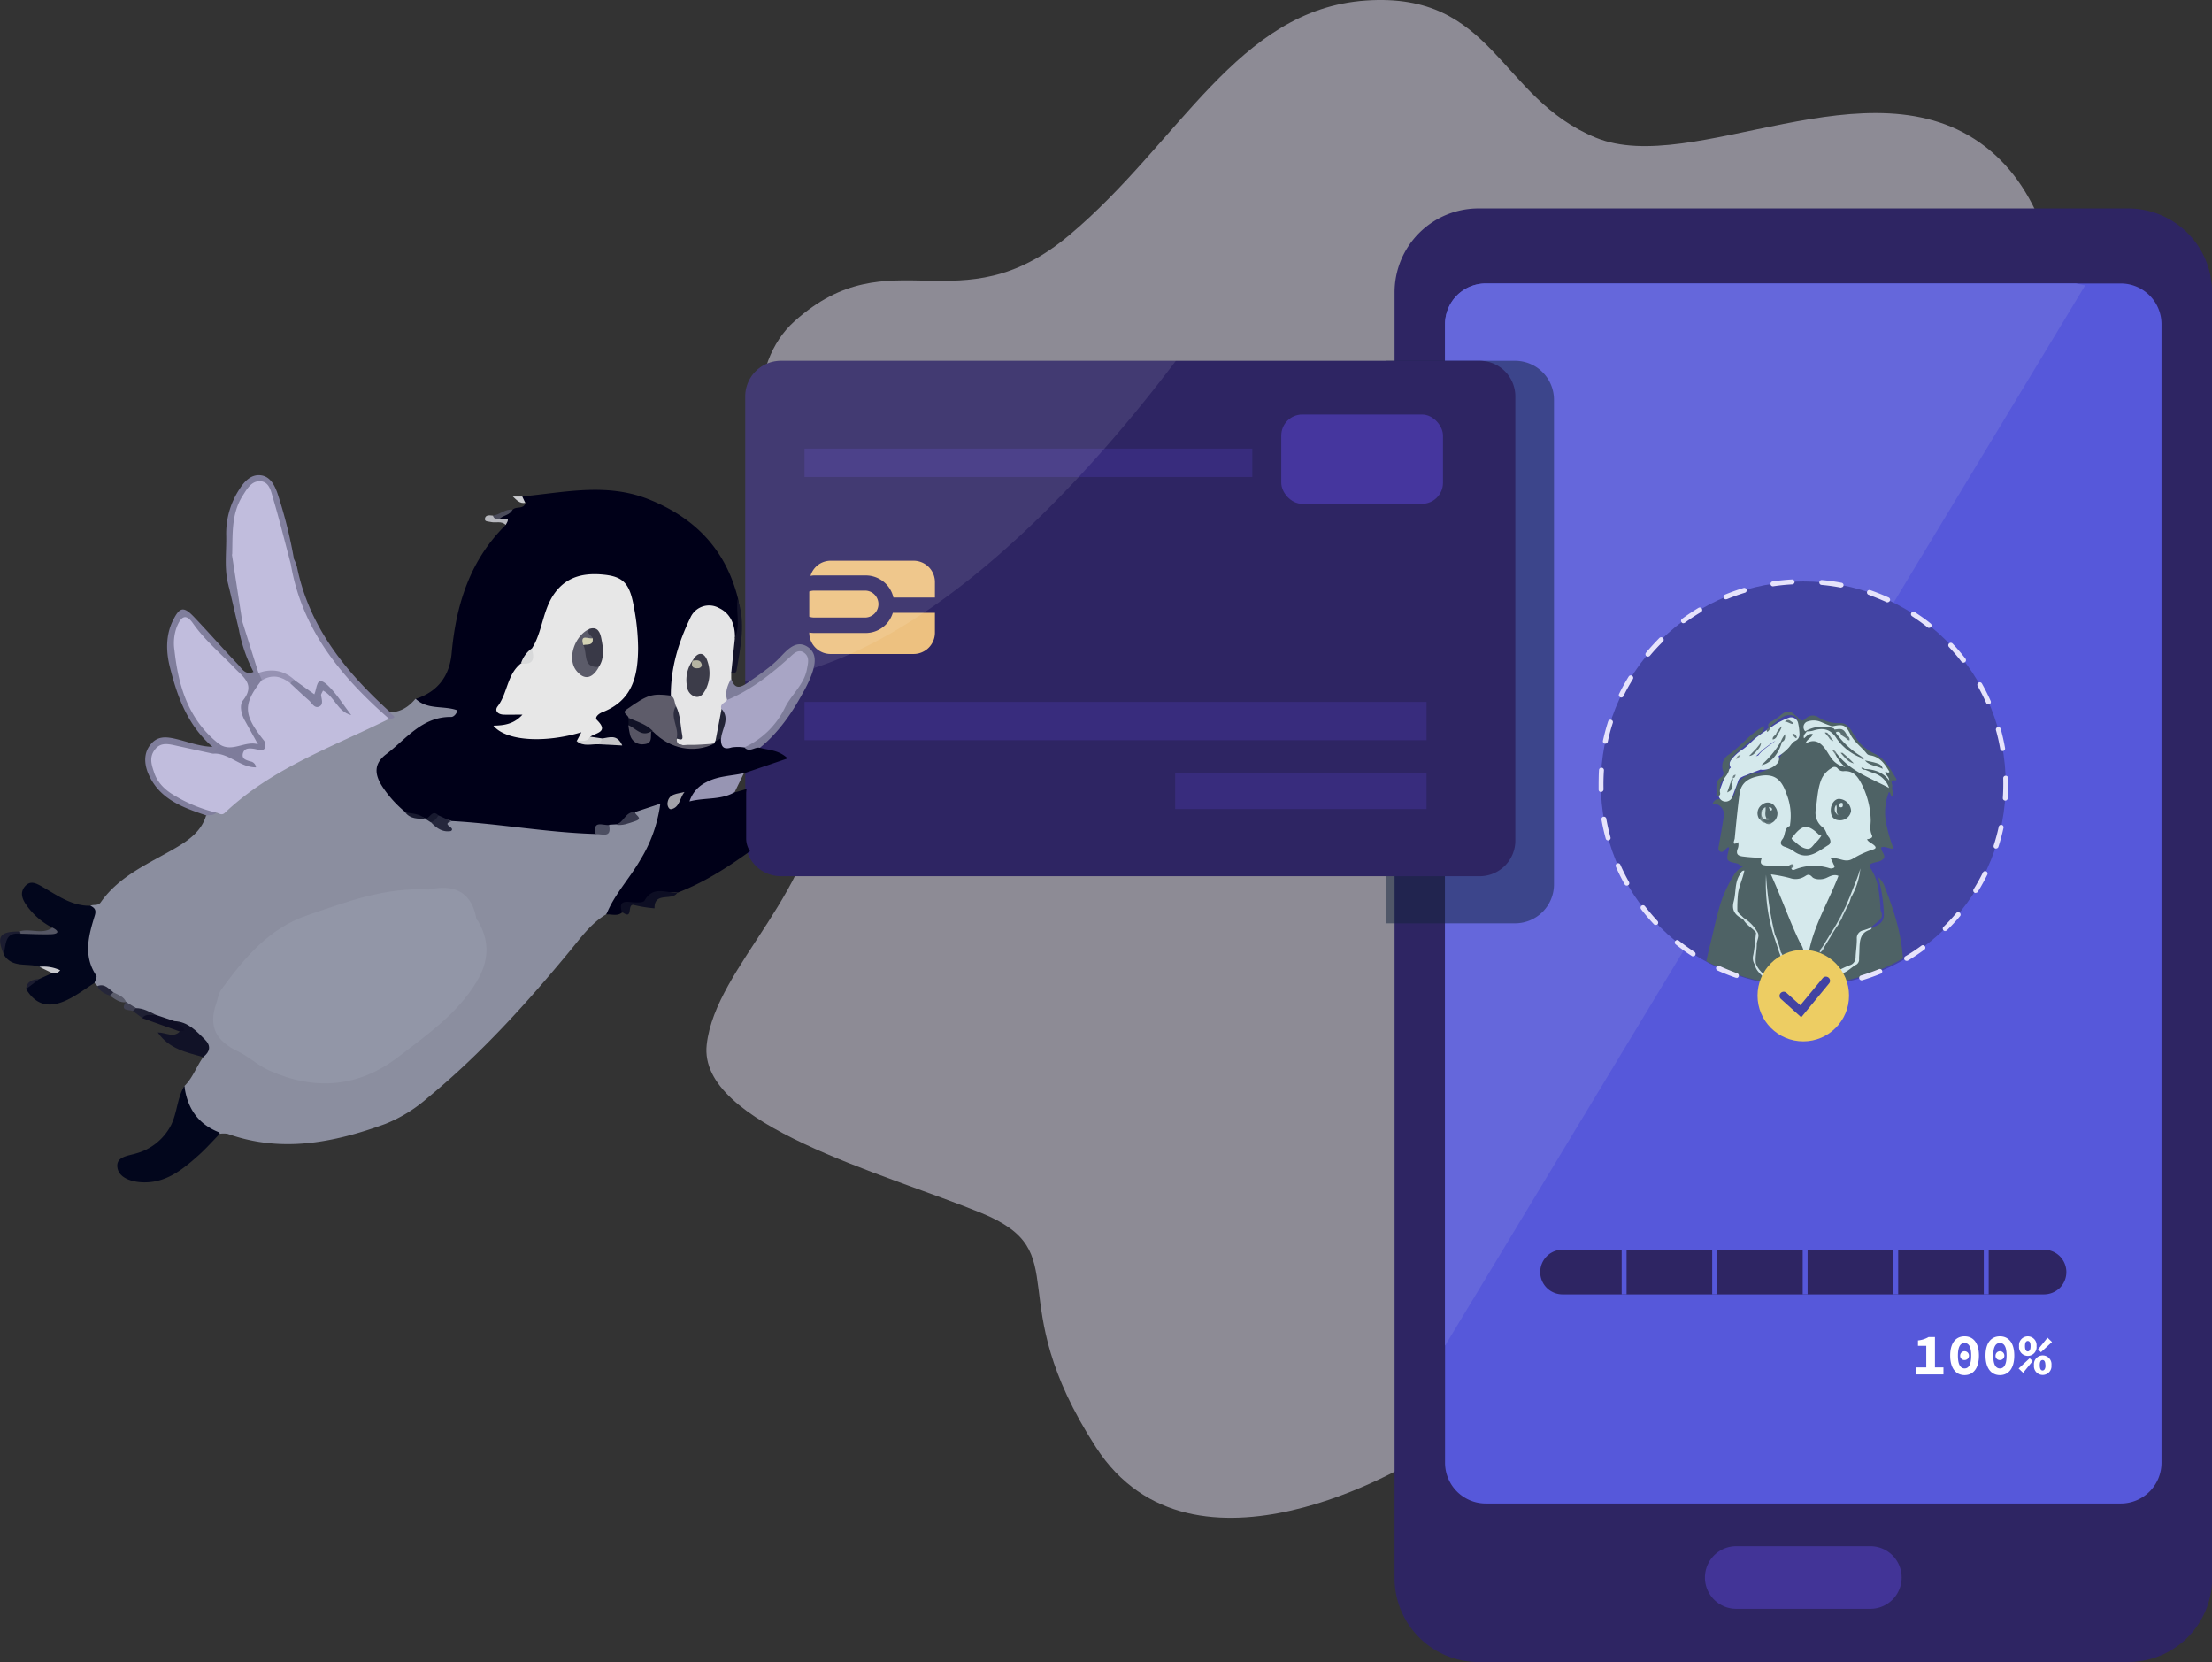<svg xmlns="http://www.w3.org/2000/svg" xmlns:xlink="http://www.w3.org/1999/xlink" viewBox="0 0 600.96 451.45"><rect x="0" y="0" width="600.96" height="451.45" fill="#333333" stroke="none"/><defs><style>.cls-1{fill:none;}.cls-2{isolation:isolate;}.cls-3{fill:#e8e4f8;}.cls-3,.cls-55{opacity:0.5;}.cls-4{fill:#2e2563;}.cls-5{fill:#423497;}.cls-6{fill:#5658da;}.cls-7{fill:#6567db;}.cls-8{fill:#4243a3;}.cls-9{clip-path:url(#clip-path);}.cls-10{fill:#4e6265;}.cls-11{fill:#d5e9ec;}.cls-12{fill:#4e6266;}.cls-13{fill:#d5e8eb;}.cls-14{fill:#54686b;}.cls-15{fill:#576b6d;}.cls-16{fill:#5d7074;}.cls-17{fill:#5f7276;}.cls-18{fill:#5a6e70;}.cls-19{fill:#5e7174;}.cls-20{fill:#d4e7ea;}.cls-21{fill:#627579;}.cls-22{fill:#627578;}.cls-23{fill:#809395;}.cls-24{fill:#5e7275;}.cls-25{fill:#708286;}.cls-26{fill:#677b7e;}.cls-27{fill:#d5e9eb;}.cls-28{fill:#506468;}.cls-29{fill:#d0e3e6;}.cls-30{fill:#cfe1e6;}.cls-31{fill:#cee1e4;}.cls-32{fill:#d1e4e8;}.cls-33{fill:#c6dadd;}.cls-34{fill:#cadde0;}.cls-35{fill:#d3e6e9;}.cls-36{fill:#c8dcde;}.cls-37{fill:#c1d5d8;}.cls-38{fill:#c1d4d7;}.cls-39{fill:#bbcfd2;}.cls-40{fill:#667a7d;}.cls-41{fill:#6f8185;}.cls-42{fill:#4f6367;}.cls-43{fill:#52666a;}.cls-44{fill:#6d8083;}.cls-45{fill:#54696b;}.cls-46{fill:#5c6f72;}.cls-47{fill:#697d80;}.cls-48{fill:#65797c;}.cls-49{fill:#cde0e3;}.cls-50{fill:#cbdfe1;}.cls-51{fill:#d0e4e7;}.cls-52{fill:#e6e3fb;}.cls-53{fill:#edcd63;}.cls-54,.cls-58{fill:#fff;}.cls-55{fill:#15253d;mix-blend-mode:soft-light;}.cls-56{fill:#382c7d;}.cls-57{fill:#edc180;}.cls-58{opacity:0.1;}.cls-59{fill:#45369e;}.cls-60{fill:#8b8e9f;}.cls-61{fill:#000018;}.cls-62{fill:#02061c;}.cls-63{fill:#e5e5e6;}.cls-64{fill:#807e9c;}.cls-65{fill:#7e7d9a;}.cls-66{fill:#817f9e;}.cls-67{fill:#83809f;}.cls-68{fill:#111227;}.cls-69{fill:#9795b3;}.cls-70{fill:#807f9c;}.cls-71{fill:#0d0e23;}.cls-72{fill:#131328;}.cls-73{fill:#0e0e24;}.cls-74{fill:#1b1c30;}.cls-75{fill:#555664;}.cls-76{fill:#b7b8be;}.cls-77{fill:#1f2033;}.cls-78{fill:#4b4c5b;}.cls-79{fill:#252639;}.cls-80{fill:#c9c9ce;}.cls-81{fill:#5b5d6c;}.cls-82{fill:#cccdd1;}.cls-83{fill:#404152;}.cls-84{fill:#9296a7;}.cls-85{fill:#c1bddd;}.cls-86{fill:#25273c;}.cls-87{fill:#38394d;}.cls-88{fill:#4d4f62;}.cls-89{fill:#17192e;}.cls-90{fill:#e7e7e7;}.cls-91{fill:#a8a5c5;}.cls-92{fill:#5e5c6a;}.cls-93{fill:#575564;}.cls-94{fill:#a2a1a8;}.cls-95{fill:#111226;}.cls-96{fill:#242538;}.cls-97{fill:#c5c5c8;}.cls-98{fill:#d2d3d4;}.cls-99{fill:#d8d9da;}.cls-100{fill:#3c3c49;}.cls-101{fill:#2c2d3f;}.cls-102{fill:#7e7c9b;}.cls-103{fill:#9692b3;}.cls-104{fill:#807f9e;}.cls-105{fill:#5b5b69;}.cls-106{fill:#393947;}.cls-107{fill:#b6b5a3;}.cls-108{fill:#d3d2b4;}.cls-109{opacity:0.3;}</style><clipPath id="clip-path"><circle class="cls-1" cx="489.62" cy="212.64" r="55" transform="translate(-6.95 408.49) rotate(-45)"/></clipPath></defs><title>payment-image</title><g class="cls-2"><g id="Слой_2" data-name="Слой 2"><g id="Слой_1-2" data-name="Слой 1"><path class="cls-3" d="M384.29,396.74S324.2,434,297.76,393.13s-4.81-52.88-31.25-63.69-76.92-24-74.51-45.67,31.24-42.06,31.24-73.31-33.5-99.88-7.34-123.25,44.6,1.87,74.65-23.37S336.21,2.55,371.07.14s36.05,26.44,62.49,37.26,74.51-21.63,105.76,2.4S562.16,127.53,561,197.24s52.47,118.35,24.93,139.51S398.71,348.67,384.29,396.74Z"/><path class="cls-4" d="M601,79.41V428.66a22.78,22.78,0,0,1-22.78,22.79H401.65a22.79,22.79,0,0,1-22.77-22.79V79.41a22.79,22.79,0,0,1,22.77-22.79H578.18A22.79,22.79,0,0,1,601,79.41Z"/><path class="cls-5" d="M508.13,437H471.71a8.51,8.51,0,0,1-8.51-8.51h0a8.51,8.51,0,0,1,8.51-8.51h36.42a8.51,8.51,0,0,1,8.51,8.51h0A8.51,8.51,0,0,1,508.13,437Z"/><path class="cls-6" d="M587.24,88V397.33a11.07,11.07,0,0,1-11.06,11.06H403.65a11.08,11.08,0,0,1-11.06-11.06V88A11.06,11.06,0,0,1,403.65,77H576.18A11.06,11.06,0,0,1,587.24,88Z"/><path class="cls-7" d="M566.5,77.52l-173.91,288V88A11.06,11.06,0,0,1,403.65,77H564Z"/><circle class="cls-8" cx="489.92" cy="212.94" r="55" transform="translate(-7.08 408.79) rotate(-45)"/><g class="cls-9"><path class="cls-10" d="M487.6,194.18a6.24,6.24,0,0,1,.95.81c.69.87,1.22,1,2.11.11a2.64,2.64,0,0,1,3.37-.25,10.35,10.35,0,0,0,5.85,1.57c1.52-.08,2.39.92,3.15,2.06a21.6,21.6,0,0,0,2.49,3.62,15.17,15.17,0,0,0,4,2.74c2.8,1.41,4.06,4.17,5.64,6.64.14.21,0,.53-.14.5-1.94-.31-.73,1.08-.93,1.7-.28.89.56,1.78.09,2.72-.7-.2-.41-1-1-1.27a15.17,15.17,0,0,0-.87,7.74,38.43,38.43,0,0,0,2.14,7.66c-1.29.06-2.29-.81-3.41-.33,0,1.11,1.38,2.13.7,3s-1.87.88-2.87,1.2-1.2.67-.58,1.61c2,3.05,2.28,6.59,2.57,10.11a4,4,0,0,0,.2,1.55,1.9,1.9,0,0,1-.69,2.5c-.74.58-1.44,1.22-2.17,1.84a2.27,2.27,0,0,1-1.5,1.07,2.12,2.12,0,0,0-1.71,2.47,41,41,0,0,1-.36,4.57,2.6,2.6,0,0,1-1.74,2.44,32.48,32.48,0,0,0-6.72,3.85,4,4,0,0,1-2.44.36,1.94,1.94,0,0,1-.48-.09,7.37,7.37,0,0,0-1.87-.23,1.3,1.3,0,0,1-.64-.32c-.43-.7-.12-1.3.22-1.92.67-1.19,1.39-2.36,2.16-3.49.08-.12.16-.25.23-.38l-.24.38c-.68,1.07-1.41,2.09-2,3.16-.63-.19-.56-.65-.59-1.06a22.82,22.82,0,0,1,1-6.7c1.5-6.25,5.24-11.54,7.15-17.7-.56-.26-1.13.08-1.68.3a5.89,5.89,0,0,1-4.78-.14,1.87,1.87,0,0,0-1.94,0,4.55,4.55,0,0,1-4,.34,32,32,0,0,0-4.06-.69c1.55,3.74,2.84,7.37,4.4,10.88,1.25,2.8,2.3,5.68,3.65,8.44a3.63,3.63,0,0,1,.32,2.16c-.23,1.73.09,3.48-.1,5.21-.65,1.64-2,1.23-3.24,1.1-1.23-1.29-1.47-3.1-2.36-4.58-.49-.91-.79-1.9-1.19-2.85-.51-1.65-1.09-3.28-1.63-4.92-1.38-4.43-2.5-13.15-2-15.74-.51,2.46.46,10.8,2,15.95.6,1.62,1.12,3.27,1.65,4.91.4.93.73,1.9,1.19,2.81.59,1.38,1.48,2.65,1.64,4.2-.34.75-1.15.6-1.74.89a2.26,2.26,0,0,1-.51.08c-1,0-2.08,0-3.11,0a1.36,1.36,0,0,1-.49-.12,10.66,10.66,0,0,1-4.08-5.1,31,31,0,0,1,.5-6.94,2.12,2.12,0,0,0,0-1.22c-.84-1.84-2.51-2.86-4-4-2.31-1.75-1.57-4.2-1.39-6.45a20.63,20.63,0,0,1,1.78-6.21c.59-1.84.53-1.93-1.44-2.17-3.15-.67-3.15-.67-2.34-3.93a1.31,1.31,0,0,0,0-.44c-.43-.12-.58.21-.82.4-.48.38-.91,1.12-1.6.68s-.37-1.23-.26-1.89c.42-2.53.9-5,1.27-7.59a2.94,2.94,0,0,0-3-3.51,1.76,1.76,0,0,1,2.24-1.13c1.88.43,3.43-.14,3.8-2,.73-3.59,2.85-4.77,6.28-5.31,4.22-.67,6.21-4.18,7.75-7.8.48-1.14.49-2.58,2.18-1,.4.36.43-.19.49-.48a.38.38,0,0,1,.25-.26c.29,0,.68,0,.45-.51s-.67-.8-.65-1.37-.17-.75-.41-1.06l-.62-.67c0-.25,0-.45.29-.25,1,.05,1-.59.79-1.26-.11-.3-.51-.49-.77-.72,0-.24,0-.46.31-.25"/><path class="cls-11" d="M473.37,208.46c.67-1,2-1.63,2.9-2.37,1.1-.87,2-1.92,3.1-2.81a43.4,43.4,0,0,1,3.64-2.5,17,17,0,0,1,4-2.18l-2.36-1.34a10,10,0,0,1,.27,2.24l.95-1.65a6.55,6.55,0,0,0-2.39,2.14,10.26,10.26,0,0,1-2,1.91c-1.69,1.21-3.48,2.39-4.42,4.31a2,2,0,0,0,1.66,2.89,5.47,5.47,0,0,0,4.1-1.7,1.94,1.94,0,0,0-1.87-3.21,63.93,63.93,0,0,0-9.22,3.37,5.33,5.33,0,0,0-3,3.11c-.62,1.53-1.17,3.1-1.75,4.65a1.92,1.92,0,0,0,1.34,2.35,1.94,1.94,0,0,0,2.35-1.33l1.46-3.88a3,3,0,0,1,.44-1,6.2,6.2,0,0,1,1.79-.87,57.84,57.84,0,0,1,7.65-2.69l-1.87-3.2a1.64,1.64,0,0,1-1.38.57l1.65,2.89c.73-1.49,2.18-2.29,3.47-3.25a13.1,13.1,0,0,0,2.13-1.87c.58-.69,1-1.5,1.88-1.87a1.87,1.87,0,0,0,1-1.66,15.46,15.46,0,0,0-.41-3.25,1.93,1.93,0,0,0-2.36-1.34,19.4,19.4,0,0,0-4.59,2.37c-1.5,1-3,1.94-4.42,3.07-1.2,1-2.2,2.16-3.45,3.06a12.18,12.18,0,0,0-3.43,3.12c-1.36,2.07,2,4,3.31,1.93Z"/><path class="cls-10" d="M472,234.56c.59,0,1.08-1.18,1.7-.21.4.63,1.11,1.34.19,2.13-2,2.62-2,5.74-2.44,8.81a3.64,3.64,0,0,0,2.08,4.1c1.18,1.46,3,2.32,3.82,4.15-.29,2.07-.38,4.16-.71,6.21a3.49,3.49,0,0,0,.16,2,8.05,8.05,0,0,0,2.05,3.1c.41.4,1.12.7.83,1.52-1,.87-2.15.29-3.22.52-.89.15-1.79.16-2.69.27a11.37,11.37,0,0,0-3.24.22,2.26,2.26,0,0,1-.51.08,9.35,9.35,0,0,0-2.05.15c-1.2.27-2.44.24-3.65.47-.56,0-1.13.08-1.54-.42a59,59,0,0,1,1.89-11.27c.91-3.67,1.65-7.38,2.77-11a35.29,35.29,0,0,1,3.8-8,5.84,5.84,0,0,1,2.21-1.94l-1.45-.92"/><path class="cls-10" d="M508.59,252.06c.56-.28,1.13-.55,1.67-.86a3.09,3.09,0,0,0,1.55-3.1,45,45,0,0,0-1.51-9.83,5.81,5.81,0,0,1,1.79,2.77c2.33,5.92,4.27,11.92,4.83,18.34.26,2.85,1.05,5.66,1.14,8.56a1.64,1.64,0,0,1-1.46.44,2.25,2.25,0,0,1-.52-.07c-1-.37-2-.11-3-.3a8.42,8.42,0,0,0-2.74-.24,3.05,3.05,0,0,1-.74-.08,5,5,0,0,0-1.91-.25,2.56,2.56,0,0,1-.73-.09,12,12,0,0,0-2.87-.26,2.66,2.66,0,0,1-.49-.1,8.41,8.41,0,0,0-2.5-.16c-1.15-.09-2.33.21-3.45-.23-.63-1,.21-1.33.77-1.7,1.54-1,3.31-1.63,4.88-2.63.72-.46,1.35-.93,1.32-1.81-.06-1.55.43-3,.33-4.58a2.45,2.45,0,0,1,1.85-2.9,14.92,14.92,0,0,0,1.83-.92"/><path class="cls-12" d="M479.21,197.17a2,2,0,0,1-1,2.11,58.81,58.81,0,0,0-6.16,5c-1.13.94-2.36,2.39-2.23,3.51.28,2.38-1.52,3.41-2.33,5a5,5,0,0,0-.15,2.64c0,.49-.05.63-.52.71-.72.12-.48-.41-.48-.69,0-1.61-.4-3.31,1.36-4.41a1.29,1.29,0,0,0,.43-1.57,3.8,3.8,0,0,1,1.5-4.48c2.93-2,5.14-4.87,8.1-6.84l1.53-1"/><path class="cls-13" d="M508.59,252.06c-.14.15-.26.39-.43.44-3,.86-2.91,3.33-3,5.71,0,.73-.08,1.47-.09,2.2a1.66,1.66,0,0,1-.64,1.54c-1.51.77-2.58,2.24-4.38,2.55a4.71,4.71,0,0,0-2.64,1.86c-.56.14-1.18.51-1.55-.31a24.51,24.51,0,0,1,6.64-3.85,2.22,2.22,0,0,0,1.63-2.24c.07-1.67.36-3.33.33-5a2.12,2.12,0,0,1,1.76-2.25,19,19,0,0,0,1.92-.68l.44.05"/><path class="cls-14" d="M484.11,201.51c-.82,3.24-3.12,5.94-5.58,6.31a27.22,27.22,0,0,0,5.26-6.32c.11-.14.21-.13.32,0"/><path class="cls-14" d="M487.6,194.18l-.31.25c-2.57-.79-4,1.25-5.73,2.39a3.63,3.63,0,0,0-.66.86c-.12.14-.23.14-.34,0-.42-.86-.08-1.27.74-1.69a19,19,0,0,0,2.69-1.9c1.24-1,2.43-1.11,3.61.09"/><path class="cls-15" d="M470.45,212.64c.58,1.24.14,2-1.22,2.61.35-1,.63-1.8.91-2.61.1-.14.21-.13.31,0"/><path class="cls-16" d="M477.42,203.75c-.57.71-1.08,1.49-2.21,1.59l1.87-1.94c.31-.07.47,0,.34.35"/><path class="cls-17" d="M487.27,196.41l-.29.25c-.73-.09-1.32-.64-2.08-.67,1-1,1.62,0,2.37.42"/><path class="cls-18" d="M484.11,201.51h-.32a7.35,7.35,0,0,1,1.21-2.1c0,.93.05,1.73-.89,2.11"/><path class="cls-19" d="M482.53,199.28a5.33,5.33,0,0,1,1.58-2,7.2,7.2,0,0,1-1.28,2.34c-.2,0-.22-.21-.3-.35"/><path class="cls-18" d="M482.53,199.28l.3.35a1.42,1.42,0,0,1-1.22,1.23c-.12-.87.72-1,.92-1.58"/><path class="cls-20" d="M487.6,197.33a1.1,1.1,0,0,1,1.12,1l-.71.09a1,1,0,0,1-.41-1.06"/><path class="cls-21" d="M488.21,200.27l-.25.26a2.56,2.56,0,0,1-1-1.23c.79-.07,1,.5,1.23,1"/><path class="cls-22" d="M477.42,203.75l-.34-.35,1.39-1.72a3.16,3.16,0,0,1-1.05,2.07"/><path class="cls-23" d="M471.71,206.19c.13-.74.48-1,1.19-1.18a2.44,2.44,0,0,1-1.19,1.18"/><path class="cls-24" d="M480.56,197.68h.34a1.56,1.56,0,0,1-.76,1.12c-.39-.58,0-.85.42-1.12"/><path class="cls-25" d="M470.74,211.35c0-.43.1-.84.82-.92-.16.5-.2.93-.84.9Z"/><path class="cls-26" d="M470.45,212.64h-.31c.19-.44.14-1,.6-1.29l0,0a1.24,1.24,0,0,1-.27,1.31"/><path class="cls-11" d="M485.93,235.17c-1.95,0-3.92,0-5.87-.07-1.71-.09-2-.6-1.38-2.11a42.46,42.46,0,0,1-5.33-.37c-1.23-.19-1.67-.65-1.34-1.87a2.94,2.94,0,0,0,.22-2c-1.88,1.22-1-.54-.94-1,.39-4.07.78-8.14,1.32-12.18.34-2.49,1.88-3.93,4.39-4.57,4.45-1.14,6.82.08,8.33,4.56a15.85,15.85,0,0,1,1,8.37c0,.15,0,.4-.12.44-1.58.68-1.07,2.48-1.95,3.57-.62.76-.69,1.62.57,2.06a9.16,9.16,0,0,1,2.42,1.16c3.77,2.78,6.57.18,9.52-1.64,1-.62.31-1.88.11-2.1-.73-.81-.76-2-1.64-2.66a5,5,0,0,1-1.9-5.05c.39-2.69.47-5.42,1.49-8a6.6,6.6,0,0,1,2.81-3.11,1.13,1.13,0,0,1,1.67.18,1.85,1.85,0,0,0,1.7.67c2.56-.14,3.71,1.51,4.74,3.48a22.71,22.71,0,0,1,2.48,9.53c.08,1.45-.4,2.88.32,4.36.4.84-.58,1-1.33,1.16.43.76,1.19,1,1.81,1.5s.81.94-.05,1.23a25,25,0,0,0-5.45,2.45c-1.86,1.18-3.2.18-4.75,0-.46-.06-.88-.29-1.41,0a10,10,0,0,1,.68,1.4c.12.37.62.8.19,1.13a1.52,1.52,0,0,1-1.21.14,13.75,13.75,0,0,0-9.44.38c-.37.15-.73.17-.91-.31.42-.9-.06-.91-.73-.72"/><path class="cls-11" d="M490.72,266h-.24c-.58-.27-.6-.73-.4-1.25,0-1.91,0-3.81.06-5.72A6.67,6.67,0,0,0,489,256c-2.42-5-4.28-10.15-6.45-15.22l-1.42-3.28a39.69,39.69,0,0,1,5.15,1,4.62,4.62,0,0,0,3.9-.37c.67-.36,1.18-1,2.17.1.59.65,2.36.84,3.74.28,1-.42,2.08-1.17,3.39-.6-3.21,8.37-8.42,16.11-8.56,25.61l2.11-3.13c.27-.05.46,0,.29.32-.93,1.76-2.3,3.3-2.61,5.36"/><path class="cls-11" d="M498.7,205a10,10,0,0,0,2.63,3.33,5.74,5.74,0,0,1-3.82-2.45c-.57-.75-1-1.6-1.56-2.37-1.34-1.84-2.94-3-5.45-1.53.41-1.26,1.67-1.51,2-2.59-1.1-.24-1.65.58-2.38,1.16-.35-1,.53-1.33.71-1.92a9.12,9.12,0,0,1,5.15-1,3.5,3.5,0,0,1,2.52,1.72,19,19,0,0,0,6.86,5.91,8.57,8.57,0,0,0,1.16.71,2.41,2.41,0,0,1,.54.41c1.29,1.26,3.2,1.2,4.62,2.18.39.33.69.7.44,1.25.3.75,1.11,1.23,1.13,2.19-1.64-2.25-4-3-6.55-3.12-.12.08-.27,0-.39,0a.84.84,0,0,1,.39.19c.82.32,1.62.7,2.46.95a6.26,6.26,0,0,1,4.06,4c-4.62-2.46-9.66-4.23-13.29-8.24-.32-.35-.62-.72-.92-1.08-.12,0-.19-.27-.33-.1a.37.37,0,0,0,.05.41"/><path class="cls-27" d="M512.09,209.8l-.6-1a5.79,5.79,0,0,0-3.15-1.54,4.59,4.59,0,0,1-1.69-.75l-.27-.26c-.45-.24-.75-.67-1.2-.91a17.35,17.35,0,0,1-6-5.2c-.28-.39-.64-.72-.53-1.26.38-.59.86-.58,1.4-.23s1.05.94,1.54,1.42l.1,0a.84.84,0,0,0,0-.12,2.4,2.4,0,0,1-.19-.29c-.68-1.27-1.87-1.41-3.12-1.43a1.35,1.35,0,0,1-.94-.68c.06-.28.19-.43.5-.28,2.7-.61,3.53-.38,4.7,2.05,1.07,2.23,3.11,3.56,4.56,5.42a1.37,1.37,0,0,0,.83.41c2.72.4,4.05,2.38,5.3,4.49-.4.53-.81-.13-1.17.11"/><path class="cls-11" d="M494.84,227a11.12,11.12,0,0,1-1.4,1.75c-.79.63-1.29,1.91-2.4,1.81-1.7-.16-2.84-1.5-4.1-2.52-.39-.32-.05-.51.13-.74,2.62-3.41,4.09-3.52,7.14-.55.14.14.39.16.63.25"/><path class="cls-28" d="M498.74,199a23.39,23.39,0,0,0,6.67,6.29.26.26,0,0,1,0,.43,14.36,14.36,0,0,1-6.43-5.13c-1.67-2.66-3.79-3-6.44-2.12a6.23,6.23,0,0,1-1.71.19l-.37,0a.76.76,0,0,1,.49-.9c2.16-.76,4.34-1.39,6.53-.09.33.15.82,0,.91.56.34.16.59.37.38.79"/><path class="cls-20" d="M473.55,249.66c-2.07-1-3.2-2.32-2.53-4.82s.21-5.07,1.67-7.3c.31-.47.46-1.11,1.22-1.06-.42,2.15-1.42,4.13-1.73,6.32A40.18,40.18,0,0,0,472,247c0,1.11,1,1.49,1.58,2.21a.25.25,0,0,1,0,.41"/><path class="cls-20" d="M497.45,197.64a9.32,9.32,0,0,0-7,1,1.63,1.63,0,0,1,.32-2.54,5.06,5.06,0,0,1,3.93,0c1.05.46,2.11.88,3.19,1.24l-.42.32"/><path class="cls-29" d="M481.92,254.27a47.8,47.8,0,0,1-2.12-16.68,92.54,92.54,0,0,0,2.42,16.3c.17.34,0,.4-.3.38"/><path class="cls-30" d="M476.75,262a3.15,3.15,0,0,1-.41-2.62c.38-2,.51-4,.75-6-.14-.33,0-.39.3-.31.85,1.17-.13,2.3-.11,3.46,0,1.71-.47,3.4-.26,5.13-.07.13-.08.32-.27.35"/><path class="cls-29" d="M502.61,243.48c.93-2.53,2.1-5,2.81-7.6a19.19,19.19,0,0,1-2.56,7.93.41.41,0,0,1-.25-.33"/><path class="cls-31" d="M477.39,253l-.3.31c-1.1-1.3-2.72-2.1-3.54-3.67,0-.14,0-.27,0-.41a10.8,10.8,0,0,1,3.8,3.77"/><path class="cls-32" d="M476.75,262l.27-.35c.62,2,2.49,3.07,3.54,4.75a.73.73,0,0,0-.29.07c-.36.1-.49-.16-.62-.41-1-1.31-2.59-2.24-2.9-4.06"/><path class="cls-31" d="M481.92,254.27l.3-.38a22.76,22.76,0,0,1,1.59,4.76c.16.34,0,.41-.31.39-.53-1.59-1.05-3.18-1.58-4.77"/><path class="cls-32" d="M486.32,265.73l-1.62-4.09c-.19-.33,0-.36.26-.34l2.07,4.41a.25.25,0,0,1,0,.36h0c-.36.15-.49-.12-.64-.35"/><path class="cls-31" d="M497.78,253.68q-1.15,1.88-2.29,3.77c-.27,0-.47,0-.29-.34l2.3-3.77c.26,0,.47,0,.28.34"/><path class="cls-33" d="M485,261.3l-.26.34a7.52,7.52,0,0,1-1.2-2.6l.31-.39A11.32,11.32,0,0,1,485,261.3"/><path class="cls-34" d="M501.84,246.32l-1.24,2.55c-.28,0-.47,0-.31-.35l1.26-2.56c.21,0,.23.21.29.36"/><path class="cls-35" d="M501.84,246.32l-.29-.36c.35-.83.7-1.65,1.06-2.48l.25.33a10,10,0,0,1-1,2.51"/><path class="cls-36" d="M497.78,253.68c-.1-.11-.19-.23-.28-.34.35-.55.7-1.1,1.06-1.65.16-.16.3-.14.43.05Z"/><path class="cls-37" d="M500.29,248.52l.31.35a4.16,4.16,0,0,1-.9,1.65c-.21,0-.23-.21-.3-.36l.89-1.64"/><path class="cls-38" d="M495.2,257.11l.29.34a2.19,2.19,0,0,1-1.08,1.31c-.09-.82.48-1.18.79-1.65"/><path class="cls-39" d="M493.33,260.67l-.29-.32a3.12,3.12,0,0,1,1-1.34c.17.91-.41,1.23-.73,1.66"/><path class="cls-40" d="M485.93,235.17c.43-.31,1-.67,1.35-.17s-.4.59-.62.89a.77.77,0,0,0-.73-.72"/><path class="cls-34" d="M499.4,250.16l.3.36a2.65,2.65,0,0,1-.71,1.22l-.43-.05.84-1.53"/><path class="cls-41" d="M498.7,205l-1-1.36a1.54,1.54,0,0,1,1.26,1.05c-.1.1-.19.21-.28.31"/><path class="cls-42" d="M506.67,209.11a1.37,1.37,0,0,1-1-.49c.46-.29.69.17,1,.25Z"/><path class="cls-42" d="M499.71,217a3.43,3.43,0,0,1,3.19,3.28,3,3,0,0,1-3,2.54c-1.68,0-2.58-1-2.51-2.92.06-1.58,1.14-2.94,2.29-2.9"/><path class="cls-43" d="M478,222.51a2.79,2.79,0,0,1,.82-4,2.29,2.29,0,0,1,3.44.64,2.89,2.89,0,0,1-.81,4.32,2.57,2.57,0,0,1-1.87.06h0c-.16-.42-1.65-.18-.61-1.2a.87.87,0,0,1,.36,0c.09,0,.28.12.13-.15a3.13,3.13,0,0,1-.31-1.59s-.07-.06-.09-.05-.07.06-.1.11c-.41.6.2,1.71-1,1.9"/><path class="cls-44" d="M479.33,222.47c-.41.25-.41.25.28,1-.75,0-1.15-.5-1.59-1,.76-.7-.16-1.87.7-2.55.7.72.32,1.7.61,2.51"/><path class="cls-44" d="M479.6,223.48l1.87-.06a1.27,1.27,0,0,1-1.87.06"/><path class="cls-45" d="M506.65,206.54c1.05.23,2.11.41,3.14.72.79.23,1.55.6,1.7,1.57-1.57-.85-3.58-.79-4.84-2.29"/><path class="cls-46" d="M500.05,204.49c.35,0,.48,0,.53,0a36.45,36.45,0,0,1,3.09,2.87c-1.62-.36-2.49-1.63-3.62-2.88"/><path class="cls-16" d="M496.81,200.23,495.76,199c.74-.21,1,.4,1.37.9.13.34,0,.41-.32.33"/><path class="cls-47" d="M496.81,200.23l.32-.33,1,1.38a1.85,1.85,0,0,1-1.32-1.05"/><path class="cls-22" d="M505.38,205.71l0-.43a2.18,2.18,0,0,1,1,1,1,1,0,0,1-1-.57"/><path class="cls-18" d="M498.74,199c-.13-.26-.26-.53-.38-.79,2.06-.46,2.6-.2,3.54,1.71-.9.2-1.36-.52-2-.94a.92.92,0,0,0-1.2,0"/><path class="cls-19" d="M499.94,199l2,.94h0c.17.35.28.67-.32.64-.57-.5-1.43-.7-1.65-1.57"/><path class="cls-48" d="M501.59,200.54c.11-.21.21-.43.32-.64a1,1,0,0,1,.56,1.17c-.45.06-.63-.29-.88-.53"/><path class="cls-49" d="M499.58,221.47a1.79,1.79,0,0,1-.71-2.82c.4,1-.29,2.21.71,2.82"/><path class="cls-20" d="M500.66,218.61c0,.32,0,.64-.45.67a.43.43,0,0,1-.52-.43c0-.41.12-.73.57-.77s.37.28.4.53"/><path class="cls-50" d="M479.33,222.47c-1.14-.61-.71-1.6-.61-2.51l.92-.77c.19,1.08-.33,2.11.26,3,0,.53-.22.53-.58.27Z"/><path class="cls-44" d="M479.32,222.47c.22-.05.5.05.58-.27a2.86,2.86,0,0,1,.73.14.2.2,0,0,1-.05.36,1,1,0,0,1-1.26-.23"/><path class="cls-51" d="M480.58,219.25c.63,0,.83.23.86.64,0,.1-.22.32-.26.3-.36-.15-.49-.48-.6-.94"/></g><path class="cls-52" d="M492.78,268.54a.67.67,0,0,1,0-1.34c1.73-.08,3.49-.26,5.22-.51a.65.65,0,0,1,.75.56.67.67,0,0,1-.56.76c-1.77.26-3.57.44-5.35.53Zm-8-.16h-.08a53.38,53.38,0,0,1-5.33-.75.67.67,0,0,1,.25-1.31c1.71.33,3.46.58,5.2.74a.67.67,0,0,1,0,1.33Zm21-2.1a.67.67,0,0,1-.21-1.31c1.68-.5,3.34-1.09,4.95-1.75a.67.67,0,0,1,.51,1.23c-1.65.68-3.36,1.28-5.07,1.8Zm-34-.71a.67.67,0,0,1-.24,0c-1.69-.59-3.37-1.26-5-2a.67.67,0,0,1,.56-1.21c1.58.73,3.22,1.39,4.87,2a.67.67,0,0,1-.2,1.3ZM518,261a.68.68,0,0,1-.59-.33.66.66,0,0,1,.23-.91c1.5-.89,3-1.87,4.38-2.9a.67.67,0,0,1,.93.15.66.66,0,0,1-.14.93,53.51,53.51,0,0,1-4.49,3A.75.75,0,0,1,518,261Zm-58-1.22a.65.65,0,0,1-.38-.11,53.57,53.57,0,0,1-4.36-3.15.66.66,0,0,1-.11-.93.67.67,0,0,1,.94-.11c1.36,1.09,2.8,2.12,4.26,3.07a.68.68,0,0,1,.19.93A.67.67,0,0,1,460,259.73Zm68.5-6.87a.62.62,0,0,1-.49-.2.66.66,0,0,1,0-.94c1.24-1.22,2.44-2.51,3.56-3.85a.67.67,0,0,1,1,.86c-1.15,1.37-2.38,2.7-3.65,3.94A.6.6,0,0,1,528.46,252.86Zm-78.66-1.64a.68.68,0,0,1-.51-.22c-1.22-1.3-2.39-2.68-3.48-4.09a.68.68,0,0,1,.12-.94.67.67,0,0,1,.94.13c1.06,1.37,2.2,2.72,3.4,4a.69.69,0,0,1,0,.95A.74.74,0,0,1,449.8,251.22Zm86.94-8.71a.65.65,0,0,1-.37-.1.66.66,0,0,1-.21-.92c.91-1.48,1.77-3,2.54-4.59a.67.67,0,0,1,1.2.59c-.79,1.6-1.67,3.18-2.61,4.71A.66.66,0,0,1,536.74,242.51Zm-94.78-2a.67.67,0,0,1-.6-.34c-.87-1.55-1.68-3.17-2.4-4.81a.67.67,0,0,1,.34-.88.67.67,0,0,1,.88.34,51.49,51.49,0,0,0,2.35,4.7.67.67,0,0,1-.26.91A.68.68,0,0,1,442,240.53ZM542.3,230.48l-.22,0a.67.67,0,0,1-.43-.84,51.93,51.93,0,0,0,1.37-5.07.66.66,0,0,1,.79-.51.67.67,0,0,1,.51.79c-.38,1.75-.85,3.5-1.4,5.2A.68.68,0,0,1,542.3,230.48Zm-105.39-2.2a.67.67,0,0,1-.66-.49c-.47-1.72-.87-3.48-1.17-5.25a.67.67,0,0,1,1.31-.23c.3,1.73.69,3.45,1.15,5.12a.66.66,0,0,1-.47.82A.41.41,0,0,1,436.91,228.28Zm107.9-10.81h-.07a.66.66,0,0,1-.61-.71c.12-1.74.15-3.5.11-5.24v-.23a.67.67,0,0,1,1.33,0v.21c0,1.8,0,3.6-.11,5.38A.68.68,0,0,1,544.81,217.47ZM435,215.12a.63.63,0,0,1-.68-.6v-.11c0-1.75,0-3.52.1-5.26a.67.67,0,0,1,1.34.09c-.12,1.7-.15,3.43-.11,5.14A.72.72,0,0,1,435,215.12ZM544.1,204a.67.67,0,0,1-.67-.55c-.3-1.72-.69-3.44-1.16-5.12a.66.66,0,0,1,.46-.82.68.68,0,0,1,.83.46c.47,1.72.87,3.48,1.18,5.25a.67.67,0,0,1-.54.77Zm-107.94-2-.15,0a.68.68,0,0,1-.52-.79c.38-1.75.85-3.5,1.39-5.2a.67.67,0,1,1,1.27.41c-.53,1.65-1,3.36-1.35,5.07A.68.68,0,0,1,436.16,202Zm104.08-10.65a.65.65,0,0,1-.62-.4c-.71-1.58-1.5-3.16-2.36-4.68a.67.67,0,0,1,1.16-.66c.88,1.56,1.69,3.18,2.41,4.8a.67.67,0,0,1-.33.88A.62.62,0,0,1,540.24,191.33Zm-99.73-1.88a.67.67,0,0,1-.62-1c.78-1.6,1.66-3.18,2.6-4.71a.66.66,0,1,1,1.13.7c-.91,1.49-1.77,3-2.53,4.6A.67.67,0,0,1,440.51,189.45ZM533.45,180a.71.71,0,0,1-.55-.26,51.65,51.65,0,0,0-3.41-4,.67.67,0,1,1,1-.92c1.22,1.3,2.4,2.68,3.49,4.09a.68.68,0,0,1-.12.94A.71.71,0,0,1,533.45,180Zm-85.72-1.62a.71.71,0,0,1-.45-.16.67.67,0,0,1-.08-.94c1.14-1.37,2.37-2.7,3.64-4a.67.67,0,1,1,.94,1c-1.24,1.22-2.44,2.52-3.56,3.86A.66.66,0,0,1,447.73,178.34Zm76.41-7.81a.71.71,0,0,1-.44-.15c-1.36-1.08-2.8-2.11-4.26-3.06a.67.67,0,0,1,.73-1.12c1.5,1,3,2,4.36,3.14a.66.66,0,0,1,.11.93A.69.69,0,0,1,524.14,170.53Zm-66.75-1.27a.65.65,0,0,1-.55-.27.66.66,0,0,1,.14-.93c1.43-1.06,2.94-2.06,4.48-3a.67.67,0,0,1,.91.24.66.66,0,0,1-.23.91c-1.5.9-3,1.87-4.37,2.9A.62.62,0,0,1,457.39,169.26Zm55.45-5.67a.59.59,0,0,1-.29-.07c-1.59-.72-3.23-1.38-4.88-2a.67.67,0,0,1-.41-.85.67.67,0,0,1,.85-.41c1.69.58,3.36,1.26,5,2a.67.67,0,0,1-.26,1.28Zm-43.91-.83a.66.66,0,0,1-.63-.42.67.67,0,0,1,.36-.87c1.65-.68,3.36-1.29,5.06-1.81a.67.67,0,0,1,.39,1.28c-1.67.51-3.33,1.1-4.94,1.77A1,1,0,0,1,468.93,162.76Zm31.28-3.2h-.14c-1.71-.33-3.46-.57-5.2-.73a.66.66,0,0,1,.12-1.32c1.78.16,3.57.41,5.33.74a.66.66,0,0,1,.53.78A.67.67,0,0,1,500.21,159.56Zm-18.51-.34a.67.67,0,0,1-.68-.57.68.68,0,0,1,.56-.76c1.77-.26,3.57-.45,5.35-.54h0a.67.67,0,0,1,.05,1.33c-1.74.09-3.5.27-5.22.53Z"/><circle class="cls-53" cx="489.92" cy="270.43" r="12.43"/><path class="cls-8" d="M489.36,276.32l-5.54-5a1.13,1.13,0,0,1,1.51-1.68l3.79,3.41,6.07-7.36a1.13,1.13,0,0,1,1.59-.15,1.12,1.12,0,0,1,.15,1.58Z"/><path class="cls-54" d="M520.6,371.43h2.73v-5.87h-2.25v-1.47a7,7,0,0,0,2.88-.92h1.73v8.26H528v1.9h-7.4Z"/><path class="cls-54" d="M529.83,368.21c0-3.46,1.55-5.23,3.91-5.23s3.9,1.77,3.9,5.23-1.55,5.31-3.9,5.31S529.83,371.65,529.83,368.21Zm5.71,0c0-2.64-.8-3.41-1.8-3.41s-1.81.77-1.81,3.41.8,3.49,1.81,3.49S535.54,370.84,535.54,368.21Zm-3,0a1.2,1.2,0,1,1,1.2,1.22A1.16,1.16,0,0,1,532.54,368.18Z"/><path class="cls-54" d="M539.43,368.21c0-3.46,1.55-5.23,3.91-5.23s3.9,1.77,3.9,5.23-1.55,5.31-3.9,5.31S539.43,371.65,539.43,368.21Zm5.72,0c0-2.64-.8-3.41-1.81-3.41s-1.81.77-1.81,3.41.8,3.49,1.81,3.49S545.15,370.84,545.15,368.21Zm-3,0a1.2,1.2,0,1,1,1.2,1.22A1.16,1.16,0,0,1,542.14,368.18Z"/><path class="cls-54" d="M548.42,371.72l3-2.78.82.76-2.59,3.19Zm.12-6.08a2.39,2.39,0,1,1,4.75,0,2.39,2.39,0,1,1-4.75,0Zm3.13,0c0-1.09-.36-1.4-.76-1.4s-.76.31-.76,1.4.36,1.44.76,1.44S551.67,366.73,551.67,365.64Zm.92,5.18a2.39,2.39,0,1,1,4.75,0,2.39,2.39,0,1,1-4.75,0Zm1.1-4.28,2.59-3.19,1.21,1.17-3,2.77Zm2,4.28c0-1.1-.36-1.4-.76-1.4s-.76.3-.76,1.4.36,1.44.76,1.44S555.73,371.91,555.73,370.82Z"/><path class="cls-4" d="M561.39,345.52a6.05,6.05,0,0,1-1.77,4.29,6.13,6.13,0,0,1-4.3,1.77H424.51a6.06,6.06,0,0,1,0-12.12H555.32A6.06,6.06,0,0,1,561.39,345.52Z"/><rect class="cls-6" x="440.58" y="339.46" width="1.33" height="12.12"/><rect class="cls-6" x="465.17" y="339.46" width="1.33" height="12.12"/><rect class="cls-6" x="489.76" y="339.46" width="1.33" height="12.12"/><rect class="cls-6" x="514.37" y="339.46" width="1.33" height="12.12"/><rect class="cls-6" x="538.96" y="339.46" width="1.33" height="12.12"/><path class="cls-55" d="M422.19,108.55V240.22a10.58,10.58,0,0,1-10.58,10.58h-35V98h35A10.58,10.58,0,0,1,422.19,108.55Z"/><path class="cls-4" d="M411.69,107.73V228.31A9.69,9.69,0,0,1,402,238H212.16a9.69,9.69,0,0,1-9.69-9.69V107.73A9.69,9.69,0,0,1,212.16,98H402A9.69,9.69,0,0,1,411.69,107.73Z"/><rect class="cls-56" x="218.57" y="121.85" width="121.66" height="7.71"/><path class="cls-57" d="M221.19,167.74a3.69,3.69,0,0,1-1.33-.24v-6.82a3.5,3.5,0,0,1,1.33-.25h14a3.66,3.66,0,0,1,0,7.31Z"/><path class="cls-57" d="M254,158.1v4.2H242.72a7.7,7.7,0,0,0-7.52-6h-14a4.12,4.12,0,0,0-1,.13,5.7,5.7,0,0,1,5.49-4.12h22.57A5.8,5.8,0,0,1,254,158.1Z"/><path class="cls-57" d="M242.56,166.46H254v5.36a5.8,5.8,0,0,1-5.78,5.82H225.64a5.8,5.8,0,0,1-5.78-5.82v0a7.48,7.48,0,0,0,1.33.12h14A7.7,7.7,0,0,0,242.56,166.46Z"/><rect class="cls-56" x="218.57" y="190.66" width="169" height="10.39"/><rect class="cls-56" x="319.27" y="210.06" width="68.29" height="9.7"/><path class="cls-58" d="M319.46,98c-20.79,27.63-69.07,84.37-117,87.07V107.73A9.69,9.69,0,0,1,212.16,98Z"/><rect class="cls-59" x="348.1" y="112.59" width="43.93" height="24.26" rx="5.71"/><path class="cls-60" d="M56,221.48c-1.26,4.31-4.75,6.76-8.22,8.8-7.32,4.3-15.33,7.54-20.44,14.85-.7,1-1.91.46-2.79.91.31,2.09-.46,4-1,5.94a18.2,18.2,0,0,0,2.1,15c.28.28.54.56.81.84a25,25,0,0,1,3.9,2.23c1.32.7,2.83,1.05,3.91,2.17l-.08-.1A5.56,5.56,0,0,0,37,274.36c1.59.85,3.37,1.24,4.95,2.12s3.46,1.13,5.18,1.73c6,1.72,8.05,3.94,8.1,8.9-1.85,2.53-2.83,5.63-5.12,7.87-.24,8.24,1.3,10.35,9.57,13a6.7,6.7,0,0,1,2.15,0c14.69,5.23,28.87,2.42,42.9-2.71a39.75,39.75,0,0,0,11.44-7.06c14.43-11.88,26.88-25.65,38.73-40,2.93-3.56,5.66-7.39,9.75-9.83,6.23-8,12.79-15.75,14.93-26.07.29-1.39,1.19-3,0-4.14-1.41-1.4-3,0-4.42.43a5.67,5.67,0,0,0-2.64,1.44c-.33,3.58-3.34,2.37-5.34,3a4.08,4.08,0,0,0-1.65.58c-1.07,2.26-3.09,1.92-5,1.81-9.45-1.18-19-1.42-28.38-3.15A35.12,35.12,0,0,0,124,222c-.83.07-2.06.07-2.29.68-1.06,2.67-2.32,1-3.56.32A17.67,17.67,0,0,0,116,221.9a6.88,6.88,0,0,0-1.08-.37c-1.68-.21-3.32-.53-4.47-2-1.93-2-4-3.78-5.55-6.13-1.92-3-1.86-5.87,1-8.17,4.79-3.89,9.23-8.38,15.76-9.41,1.5-.23,3-1.2,2.67-2.88-.27-1.5-2.26-.44-2.79-.85-2.65-2-5.84-1.37-8.68-2.26-1.8,2.13-4,3.62-6.87,3.62.16.56-.31-.13-.15.41s.58.63.89.92a3.86,3.86,0,0,0-1.27,0,10.81,10.81,0,0,0-3.77,1c-13.62,7-28,12.57-39.93,22.61a7.16,7.16,0,0,1-3,1.58,4.25,4.25,0,0,0-2.69,1.5"/><path class="cls-61" d="M202.72,227.81V215.64a7.19,7.19,0,0,1,.13-1.35c-1.07.35-2.16.67-3.28.93-3.18-.73-6.17,1.55-9.81.49,1.85-2.29,4.32-2.92,6.76-3.46a13.58,13.58,0,0,0,5.6-2.21L214,206c-2.53-2.36-5.16-2.21-7.52-2.88-1.25-1.48-3-.35-4.43-.86-2-.27-4.18-.14-5.71-1.9a2.13,2.13,0,0,0-2.25.37c-.35.2-.68.43-1,.65-5.46,1.35-10.55.82-15-2.94a2,2,0,0,0-1.2,0c-1.06.69-1.06,2.94-3,2.28-1.71-.58-1.85-2.25-2-3.78a11.39,11.39,0,0,0-.28-1.75c1.15-3.22,5.62-6.17,8.64-5.46,1.33.31,2.25.39,2.72-1.1.45-5.39,2.27-10.47,3.6-15.66a13.5,13.5,0,0,1,1.73-4c2.76-4.27,7.15-4,9.59.49.72,1.33.12,3.69,2.64,3.79a28.84,28.84,0,0,0,0-10.56c-3.32-13.34-11.59-22-24.35-27.09-11.44-4.54-22.78-1.85-34.2-.77-.63,1,.36,1.22.81,1.72-.47,1.9-2.49.91-3.47,1.85-1,1.14-3,.67-3.78,2.29.16,1.11,2.45,0,1.92,1.84-9.75,9.56-13.55,21.64-14.75,34.84-.56,6.21-3.73,10.49-9.76,12.46,3.22,3.07,7.64,1.75,11.33,3.12-.22.92-1,1.8-1.69,1.79-7.92-.11-12.22,6-17.67,10.12-3.38,2.56-3.19,5.43-1.1,8.71a30.93,30.93,0,0,0,6.37,7.08c1.61,1.21,3.73.79,5.43,1.7,1.11.77,2.22-.51,3.33,0,1.15.78,2.58,0,3.74.67,13.13.72,26.09,3.15,39.25,3.51.18-2.32,2.65-1.32,3.62-2.51l1.69-.1a7.4,7.4,0,0,0,5.35-3.37l6.8-2.24a38.84,38.84,0,0,1-5.56,15.46c-2.91,5-6.94,9.21-9.11,14.62,1.47-.11,3.05.59,4.36-.6.7-.65.36-2.39,1.72-2.2,4.88.68,8.46-3.92,13.31-3.13,7.15-2.75,13.51-6.84,19.64-11.24A6.38,6.38,0,0,1,202.72,227.81Z"/><path class="cls-62" d="M25.67,267c.19-.67.75-1.6.49-2-3.61-5.36-2.1-10.86-.42-16.29.47-1.52,0-2.1-1.16-2.68-5.08.1-9-2.82-13.08-5.16-1.57-.89-3.21-1.84-4.67-.17s-.87,3.39.31,5.11A19.55,19.55,0,0,0,14.25,252c.41,1.36-.58,1.34-1.4,1.35-2.55,0-5.09,0-7.64,0-4.39.23-4.39.23-4.23,5.85,2.27,3.9,6.46,2.28,9.69,3.39,1.15.75,2.55,0,3.74.66s-.31.68-.21,1.06l-3.55,1.61c-1.33.72-2.77,1.3-3.56,2.72,2.71,4.47,6.42,5.41,11.68,2.7,2.41-1.24,4.61-2.89,6.9-4.36"/><path class="cls-63" d="M199.66,173.29c.09-3.53-1.13-6.63-4.33-8.14a5.54,5.54,0,0,0-7.77,2.65c-3.21,6.63-5.35,13.61-5.3,21.1a13.43,13.43,0,0,0,.53,3.5c1,3.11,1.72,6.24.76,9.52a17.91,17.91,0,0,0,10.53,0,1.51,1.51,0,0,1,.3-.64,21,21,0,0,0,2.72-7.87,23.86,23.86,0,0,1,1.14-3.37c.1-1.93.88-3.81.42-5.78,0-.5,0-1,0-1.5,1.48-3.05,2.44-6.16,1-9.51"/><path class="cls-62" d="M59.67,308c0-.15,0-.39-.09-.41C53.8,305.37,50.87,301,50.1,295c-2.22,3.62-1.88,8.08-4.29,11.77A15.15,15.15,0,0,1,37,313.29c-2.25.7-5.75.86-5.05,4.12.53,2.45,3.51,3.5,6.19,3.71,6.55.5,11.22-3.22,15.7-7.22,2.06-1.83,3.89-3.91,5.83-5.87"/><path class="cls-64" d="M56,221.48c.95-.13,2,.14,2.71-.78-1.88-2.28-4.8-2.54-7.25-3.72-3.46-1.68-6.72-3.55-8.29-7.31-.68-1.63-1.14-3.42,0-5s3.08-1.22,4.82-.93c3.14.52,6.09,2,9.37,1.75,2-.56,2.91-1.77,2.51-3.86-5.89-5.41-9-12.36-10.82-20a25.69,25.69,0,0,1-.37-9.53c.14-1,.35-2.15,1.52-2.44,1-.24,1.55.61,2.09,1.29,3.52,4.48,7.82,8.21,11.78,12.26,1.53,1.56,2.35,2.93,1.45,5.35-2.07,5.63.13,10.14,4.45,13.86a1.94,1.94,0,0,0,2.1-1.13c0-.29.13-.64,0-.84-4-5.1-4.3-10.32-.52-15.69a8.08,8.08,0,0,0-.39-2.58c-1.86-4.4-2.14-9.4-5-13.45-1.56.43-.45,2-1.17,2.77a42.11,42.11,0,0,0,3.87,11c-2.22,1-3.15-.91-4.24-2.05-4-4.2-7.83-8.56-11.82-12.77-2.93-3.1-4-2.85-5.88,1s-1.83,8.23-.81,12.33c2,8,4.68,15.82,11.63,21.86-3.79-.16-6.73-1.41-9.79-2.12-2.43-.57-4.86-1-6.84,1.23s-2,5-1,7.73C43,217,49.52,219.28,56,221.48"/><path class="cls-65" d="M198.66,184.3c-1,1.84-1.76,3.72-1.1,5.86,5.49-.51,9.51-3.81,13.46-7.19,1.54-1.31,2.84-2.92,4.67-3.86s2.74-.2,2.57,1.81a5.94,5.94,0,0,1-.87,2.9c-4.16,5.84-6.64,13-13.22,16.94a3.66,3.66,0,0,0-1.94,2.24c1.36,1.54,2.81-.21,4.2.13,5-4.06,8.63-9.27,11.68-14.9a36.35,36.35,0,0,0,2.12-4.29c1.13-2.92,2.15-6.38-.94-8.31s-5.57,1.06-7.44,3c-2.67,2.77-5.78,4.75-8.86,6.91-2.28,1.59-3.5,1.37-4.33-1.23"/><path class="cls-66" d="M79.89,152A126.16,126.16,0,0,0,75.38,134c-.8-2.29-2-4.56-4.47-4.89-2.67-.35-4.51,1.61-5.88,3.79a21.87,21.87,0,0,0-3.58,12.36c.13,4.74-.68,9.55.77,14.22,2.27-2.44.59-5.66,1.65-8.34.8-4,0-8.12,1.43-12,1-2.72,1.92-6.36,5.06-6.33,2.92,0,2.94,3.82,3.71,6.2,1.06,3.3,1.64,6.74,2.45,10.12.4,1.65.8,3.42,2.54,4.35.81-.15,1.24-.53.83-1.4"/><path class="cls-67" d="M79.89,152,79,153.2c-1.4,2-.14,3.93.31,5.82,2.55,10.65,8.43,19.39,15.83,27.21,2,2.12,3.54,4.63,5.74,6.56,1.42,1.25,2.87,2.5,4.94,2.47,2.8-.26.22-1.18.22-1.77-12-10.9-22-23-25.35-39.49a12.55,12.55,0,0,0-.75-2"/><path class="cls-68" d="M55.22,287.11c1.83-1.42,2.19-3,.46-4.74-2.36-2.32-4.62-4.86-8.29-5-.47,1.1.34,1.49,1.09,1.74s1.17.4.37,1.08c-1.76,1.8-3.71.26-6,.25,3.15,4.55,7.88,5.4,12.36,6.7"/><path class="cls-69" d="M202.12,210c-3.41.79-7,.73-10.26,2.48a8.76,8.76,0,0,0-4.54,5.21c4.27-1.12,8.53-.32,12.26-2.51q1.26-2.59,2.54-5.18"/><path class="cls-70" d="M63,150.58c-1.56,2.84-.36,5.93-.81,8.86q1.41,6,2.83,12.09c.89-.74.67-1.79.79-2.75,1.26-1.35,1-3,.69-4.52-1-4.58-.76-9.52-3.5-13.68"/><path class="cls-71" d="M184,242.51c-3.08.06-6.57-2-8.89,2.12-.39.69-2.74.51-4.14.36-2.62-.27-2.46,1.13-2,2.87a1.14,1.14,0,0,1,.41.12c2.74,1.84.81-2.81,3-2.12a35,35,0,0,0,5.45.86c-.12-4.61,4.74-1.89,6.17-4.21"/><path class="cls-72" d="M199.66,173.29l-1,9.51c.53-.08,1.32.13,1.44-.58,1.06-6.48,2.6-13,.3-19.49-.51,3.5.83,7.14-.78,10.56"/><path class="cls-73" d="M48.85,280.16c.34-.33,1.87.24.93-1a10.59,10.59,0,0,0-2.39-1.79c-1.71-.59-3.43-1.16-5.15-1.74-1.34-.27-2.92-1.47-3.58.92l10.19,3.63"/><path class="cls-74" d="M1,259.21c.68-2.57.14-6.17,4.64-5.57.19-.3.12-.51-.22-.62C-.12,253-1,254.26,1,259.21"/><path class="cls-75" d="M5.4,253a6.45,6.45,0,0,1,.21.62c2.74.06,5.48.22,8.22.14,1.66-.05,2.74-.6.42-1.79-2.75,2-6,.13-8.85,1"/><path class="cls-76" d="M137.38,142.57c1.93-3-1.36-.84-1.63-1.66-.43-.67-1.33-.32-1.83-.85-.85-.09-1.95-.27-2.16.72s.87.83,1.54,1c1.35.34,2.9-.38,4.08.79"/><path class="cls-77" d="M38.66,276.53c.94-1.31,2.38-.65,3.58-.92-1.68-.8-3.32-1.76-5.27-1.77-.9-.44-1,0-.88.76l2.57,1.93"/><path class="cls-78" d="M133.92,140.06c.31.94,1,1.05,1.83.85,1-1,2.82-.95,3.48-2.47-2-.25-3.44,1.39-5.31,1.62"/><path class="cls-79" d="M30.79,269.53c-1.28-.95-2.35-2.46-4.31-1.7.63,1.53,2,2.08,3.39,2.61.95.34,1.11-.11.92-.91"/><path class="cls-80" d="M14.2,264.32a2,2,0,0,0,2.14-.78,10.7,10.7,0,0,0-5.67-.93l3.53,1.71"/><path class="cls-81" d="M30.79,269.53l-.92.91c1.34.93,2.63,2,4.42,1.79-.63-1.59-2.17-2-3.5-2.7"/><path class="cls-82" d="M142.7,136.59l-.81-1.72h-2.56c1,.93,1.88,2,3.37,1.72"/><path class="cls-74" d="M7.08,268.65l3.57-2.72c-1.79.11-3.34.54-3.57,2.72"/><path class="cls-83" d="M36.09,274.6l.88-.76-2.76-1.71c-1.67,2.58.73,2.05,1.88,2.47"/><path class="cls-84" d="M116.66,241.63c-12.19-.68-22.41,3.34-32.88,6.88-10.82,3.65-17.3,11.65-23.6,20.19-.87,1.18-1,2.67-1.48,4-2.13,6.26.1,10.11,5.9,12.86,2.94,1.39,5.38,3.8,8.47,5.18,12.47,5.6,24.35,4.64,35.16-3.67,7.78-6,15.94-11.62,21.23-20.36,3.36-5.55,3.68-10.85.48-16.43-.14-.25-.46-.44-.51-.7-1.41-8-6.8-9.27-12.77-8"/><path class="cls-85" d="M63,150.58q1.41,9.1,2.81,18.2l4.41,14c3,.81,6.56-.59,9.09,2.2,1.2.81,2.25,1.81,3.36,2.73,1.59,1.33,3,2.62,4.17-.4.44-1.09,1.32-.84,2-.08a19.08,19.08,0,0,1,3.74,4.63c-.73-.84-1.2-2-2.07-2.87-2.48-2.53-2.94-2.46-4.73,1.22-2.69-1.44-4.48-4-7.09-5.51s-5.13-3.31-7.63.1c-5.11,6.58-5,9.3.77,16.5-.66,2.08-2.16,1.22-3.53,1.1a2.79,2.79,0,0,0-3.18,2.3c-.28,1.19.06,1.51,2.46,2.85-3.15-1.29-5.73-4.64-9.73-2.83l-9.72-2.12c-2.14-.47-4.36-1.13-6,.94s-1,4.08-.29,6.2c1,3.09,3.3,5.08,6,6.6a40.08,40.08,0,0,0,10.85,4.37c.79.14,1.49.93,2.39.08,12.79-12.15,29.26-17.9,44.64-25.53C92.7,183.87,82,171,79,153.2c-1.6-6-3.08-12-4.84-17.93-.54-1.84-1-4.41-3.42-4.55s-3.64,2.09-4.79,3.9c-3.14,4.91-2.72,10.5-2.87,16"/><path class="cls-86" d="M122.6,223.08l-3.5-1.62a3.79,3.79,0,0,0-2,1.9c1.51,1.65,3.23,2.77,5.41,2.37,1.43-1-2.81-1.71.11-2.65"/><path class="cls-87" d="M172.51,220.61c-2.67-.29-3,3.07-5.36,3.36,1.93.44,3.67-.36,5.41-.92,2.38-.77-.07-1.62-.05-2.44"/><path class="cls-88" d="M165.47,224.09c-1.65.19-4.57-1.46-3.62,2.5,1.66-.18,4.43,1.25,3.62-2.5"/><path class="cls-89" d="M117.08,223.36a3.59,3.59,0,0,0,2-1.9c-1.71-1.71-2.3.95-3.58.92l1.56,1"/><path class="cls-89" d="M115.56,222.4C114,221,112,221,110.1,220.69c1.43,1.81,3.47,1.69,5.46,1.71"/><path class="cls-90" d="M141.54,180.2c-3.82,3-3.61,8.09-6.34,11.67-.94,1.22.11,2.17,1.55,2.24s3.15,0,5.2,0c-2.38,2.64-5.06,2.93-7.9,3,3.36,4.11,13.65,4.84,23.9,1.79l-1.29,2.43c1.4.13,3.3,1.76,3.69-1.2,1.49-1.13,5.19-1.23,1.85-4.53-.77-.77.52-1.79,1.48-2.16,8.1-3.16,9.65-9.7,9.68-17.49a61.56,61.56,0,0,0-1.08-10.73c-1.11-6.42-2.65-8.53-8.06-9.11-5.1-.55-10.06.21-13.52,5-3.07,4.23-3.25,9.54-5.58,14-.2.37-.43.72-.65,1.09a5,5,0,0,1-2.93,4.06"/><path class="cls-91" d="M202.23,203a22.67,22.67,0,0,0,11-10.74c1.79-3.63,5.23-6.3,6-10.51.3-1.61.8-3.27-.74-4.42s-2.83.19-3.82,1.09c-5.19,4.71-10.65,9-17.18,11.74-.52.79-1.94,1-1.52,2.39,1.48,2.66-1.48,5.26-.11,7.92,0,2,.37,3.36,2.93,2.55a11.51,11.51,0,0,1,3.37,0"/><path class="cls-92" d="M194.08,202c-2.39.13-4.78.41-7.15.32-1.13,0-3.06.66-3.11-1.68,1.89-3-.85-5.87-.18-8.84-.44-1-.26-2.22-1.38-2.86-5.07-.65-6.29-.31-12.06,3.79-1.38,1,.58,1.49.58,2.32,1.54,2.48,4.29,2.79,6.69,3.72,4.62,4.69,11.09,5.94,16.61,3.23"/><path class="cls-93" d="M170.73,197a20.55,20.55,0,0,0,.43,2.49,3.35,3.35,0,0,0,3.79,2.65c2.51-.18,1.69-2.14,2-3.51-2.22,0-3.75-2.59-6.22-1.63"/><path class="cls-94" d="M185.93,215.13c-1.92.53-4.27.38-4.58,3-.09.75.39,1.79,1,1.67,2.35-.47,2.32-3.11,3.61-4.67"/><path class="cls-95" d="M170.73,197c2,.77,3.56,3.3,6.22,1.63a2.32,2.32,0,0,0,.52.07c-1.82-2-4.37-2.64-6.7-3.72,0,.67,0,1.35,0,2"/><path class="cls-96" d="M195.93,200.47c.23-2.63,2.5-5.24.11-7.92-.55,2.92-1.1,5.85-1.66,8.77.52-.28,1-.56,1.55-.85"/><path class="cls-97" d="M162.81,202.17l6.25.32c-1.41-3.2-3.53-2.15-5.41-1.91-.59.36-1.36.63-.84,1.59"/><path class="cls-98" d="M162.81,202.17l.84-1.59-3.3-.48c-.84,1.58-2.39,1-3.69,1.2,1.86,1.62,4.08.72,6.15.87"/><path class="cls-99" d="M141.54,180.2c3.55.5,3.71-1.44,2.93-4.06a7.88,7.88,0,0,0-2.93,4.06"/><path class="cls-100" d="M188.17,179.42a9.14,9.14,0,0,0-1.48,7.24,3.08,3.08,0,0,0,2.53,2.64c1.27.1,1.92-1,2.5-2a9.89,9.89,0,0,0,.53-7.56c-.72-2.44-2.53-3.12-4.1-.26l.27.24Z"/><path class="cls-101" d="M183.64,191.76c-1.83,3,1,5.88.18,8.85.74.12,1.86.82,1.55-.84-.52-2.68-.46-5.49-1.73-8"/><path class="cls-85" d="M70.09,202.17l-3.58-6.46c-1-1.77-1.5-4.18-.5-5.45,3.37-4.26.23-6.21-2.27-8.8-3.83-4-8.1-7.56-11.31-12.13-2-2.87-3.25-1.78-4.37.89a12.65,12.65,0,0,0-.66,6.44c1.09,9.92,3.9,19.06,12.24,25.52a3.42,3.42,0,0,0,4.78,1.55c1.85-.9,3.85-.82,5.67-1.56"/><path class="cls-102" d="M70.09,202.17c-3.48-1.09-7,2.31-10.45,0l-1.71,2.53c4.24-.24,7.26,3.76,11.62,3.73A1.79,1.79,0,0,0,68,206.81c-1.13-.36-2.41-.65-2-2.21.39-1.37,1.54-1.39,2.81-1.23,1.53.2,3.93,1.39,3.07-2.07l-1.82.87"/><path class="cls-103" d="M71.14,184.79c2.78-1.73,5.32-1.1,7.74.77.37-.28.9-.39,1-1-2.83-2.53-6.07-3-9.6-1.82.3.67.59,1.35.89,2"/><path class="cls-104" d="M79.85,184.59l-1,1c1.69,1.56,3.35,3.18,5.1,4.67.81.7,1.42,2.22,2.72,1.68s.72-1.95.56-3.07c-.05-.33.29-.72.53-1.29,3.21,1.64,3.89,5.73,7.66,6.66-2.14-2.77-4-5.89-6.5-8.21-3.06-2.79-2.73.87-3.52,2.56l-5.58-4"/><path class="cls-105" d="M160.2,170.8c-4.1,1.82-6.24,8.13-3.59,11.4,2.32,2.86,4.48,1.85,6.07-1a9.6,9.6,0,0,1-3.16-5.66c-.11-1.05.79-1.33,1.41-1.83.85-1.23-.29-2-.73-2.87"/><path class="cls-106" d="M158.47,175.22c1.21,2.11-.35,6.19,4.21,5.94,1.65-2.48,1.2-5.22.67-7.83-.28-1.36-.88-3.23-3.15-2.53-1.09,1.3.5,1.73.83,2.56-.62.95-2.11.68-2.56,1.86"/><path class="cls-107" d="M188.17,179.42c-.5,1.44-.06,2.23,1.53,2.09.62-.06,1.11-.53.92-1.15-.39-1.31-1.5-1-2.47-.91Z"/><path class="cls-108" d="M158.47,175.22c1.1-.28,2.81.28,2.56-1.86-1.06.34-3.6-1.37-2.56,1.86"/></g></g></g></svg>